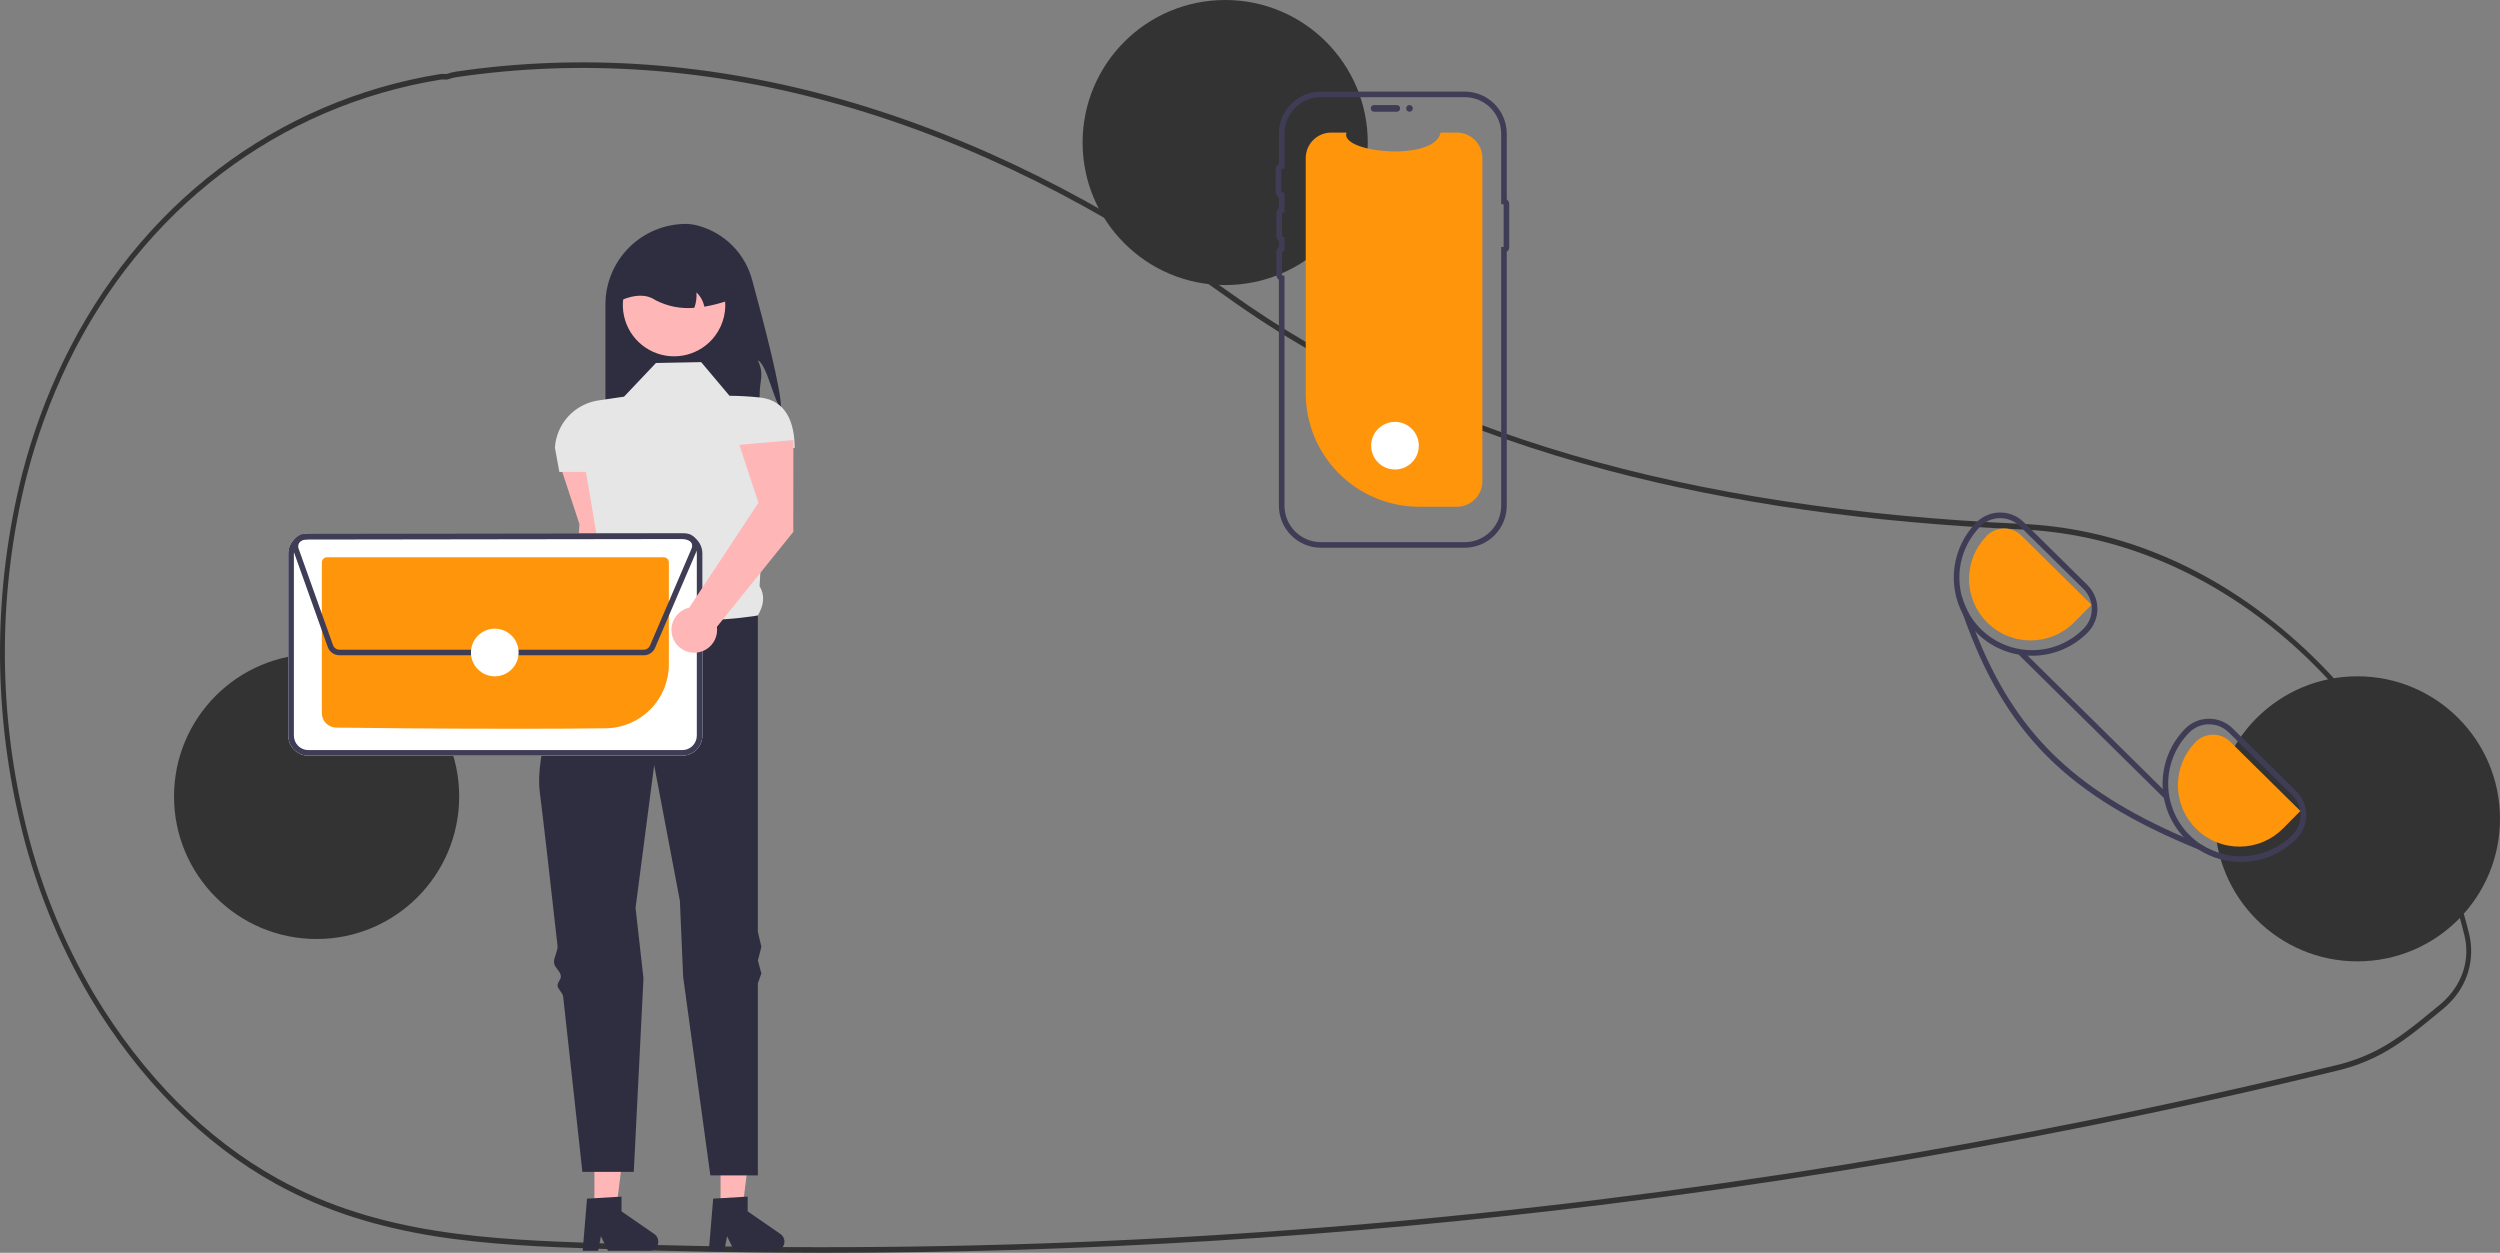 <svg width="447" height="224" viewBox="0 0 447 224" fill="none" xmlns="http://www.w3.org/2000/svg">
<rect x="0" y="0" width="447" height="224" fill="#808080" stroke="none"/>
<g clip-path="url(#clip0_185_96)">
<path d="M147.206 224C133.718 224 120.25 223.759 106.802 223.276C87.588 222.586 67.718 221.873 49.251 211.634C36.332 204.472 24.89 192.981 16.163 178.403C10.33 168.522 6.053 157.802 3.482 146.621C-1.314 126.263 -1.151 105.051 3.958 84.77C5.748 77.816 8.216 71.055 11.327 64.582C24.794 36.703 49.358 17.989 78.721 13.238C78.963 13.206 79.208 13.201 79.452 13.222C79.584 13.229 79.716 13.237 79.85 13.231L80.023 13.176C80.466 13.022 80.92 12.906 81.383 12.827C126.667 6.088 174.539 19.724 219.82 52.259C254.832 77.419 301.231 90.967 361.671 93.678L362.529 93.723C379.355 94.689 395.629 101.623 409.596 113.776C423.382 125.772 433.733 141.776 439.53 160.059C440.243 162.288 440.896 164.609 441.472 166.955C442.008 169.136 441.97 171.419 441.362 173.581C440.754 175.743 439.596 177.711 438.002 179.293V179.297L437.852 179.452C437.489 179.812 437.108 180.157 436.718 180.479L436.26 180.857C432.397 184.037 429.347 186.55 425.696 188.501C423.26 189.794 420.671 190.771 417.988 191.41C403.26 195 388.303 198.328 373.533 201.302C344.848 207.084 315.408 211.853 286.03 215.478C239.973 221.155 193.611 224.001 147.206 224ZM79.109 14.21C79.018 14.209 78.928 14.215 78.839 14.228C49.751 18.934 25.42 37.465 12.085 65.068C9.006 71.476 6.562 78.171 4.79 85.056C-0.272 105.158 -0.434 126.18 4.319 146.358C6.865 157.432 11.101 168.049 16.878 177.836C25.519 192.271 36.844 203.647 49.628 210.733C67.93 220.88 87.705 221.59 106.83 222.276C166.644 224.413 226.534 221.807 285.937 214.484C315.297 210.862 344.718 206.096 373.383 200.318C388.143 197.345 403.09 194.02 417.808 190.432C420.426 189.81 422.954 188.856 425.33 187.595C428.908 185.683 431.929 183.194 435.755 180.044L436.213 179.667C436.548 179.39 436.877 179.094 437.192 178.787L437.282 178.692C440.426 175.525 441.648 171.346 440.636 167.227V167.227C440.067 164.905 439.42 162.609 438.715 160.403C426.873 123.054 396.24 96.659 362.488 94.721L361.634 94.676C334.026 93.438 309.867 90.007 287.779 84.188C261.412 77.241 238.392 66.784 219.36 53.107C174.252 20.696 126.58 7.111 81.493 13.818C81.072 13.891 80.658 13.998 80.254 14.139L79.943 14.227C79.766 14.235 79.589 14.232 79.412 14.22C79.308 14.215 79.207 14.21 79.109 14.21Z" fill="#333333"/>
<path d="M139.625 72.982C138.376 71.784 137.099 65.106 135.505 64.428C136.697 67.061 135.831 67.758 135.825 70.647C135.84 72.288 135.648 73.924 135.255 75.516H108.25V54.449C108.25 52.556 108.623 50.681 109.348 48.932C110.072 47.184 111.134 45.594 112.473 44.256C113.812 42.917 115.402 41.855 117.151 41.131C118.901 40.407 120.776 40.034 122.67 40.034C123.393 40.048 124.111 40.153 124.807 40.347C127.128 40.973 129.244 42.199 130.941 43.901C132.639 45.602 133.859 47.721 134.48 50.043C136.538 57.565 139.813 70.086 139.625 72.982Z" fill="#2F2E41"/>
<path d="M109.834 98.899L109.847 82.478L100.191 83.341L103.599 93.697L102.004 119.729C101.231 119.903 100.524 120.297 99.971 120.865C99.418 121.433 99.043 122.15 98.89 122.927C98.737 123.705 98.814 124.51 99.111 125.245C99.409 125.98 99.913 126.612 100.564 127.065C101.214 127.518 101.983 127.772 102.775 127.796C103.567 127.82 104.35 127.613 105.027 127.2C105.703 126.787 106.245 126.187 106.586 125.471C106.928 124.756 107.053 123.957 106.948 123.171L109.834 98.899Z" fill="#FFB6B6"/>
<path d="M128.837 216.244L132.738 216.243L134.594 201.202H128.836L128.837 216.244Z" fill="#FFB6B6"/>
<path d="M127.516 214.32L133.683 213.952V216.593L139.546 220.641C139.835 220.841 140.053 221.128 140.168 221.461C140.283 221.793 140.288 222.154 140.184 222.49C140.079 222.825 139.869 223.119 139.586 223.327C139.302 223.536 138.96 223.648 138.608 223.648H131.266L130.001 221.036L129.506 223.648H126.738L127.516 214.32Z" fill="#2F2E41"/>
<path d="M106.281 216.244L110.182 216.243L112.038 201.202H106.28L106.281 216.244Z" fill="#FFB6B6"/>
<path d="M104.959 214.32L111.126 213.952V216.593L116.989 220.641C117.279 220.841 117.497 221.128 117.611 221.461C117.726 221.793 117.732 222.154 117.627 222.49C117.522 222.825 117.313 223.119 117.029 223.327C116.746 223.536 116.403 223.648 116.051 223.648H108.709L107.444 221.036L106.95 223.648H104.182L104.959 214.32Z" fill="#2F2E41"/>
<path d="M125.364 64.745L117.282 64.903L111.578 70.923L107.004 71.593C104.935 71.897 103.033 72.9 101.616 74.437C100.199 75.974 99.352 77.951 99.218 80.036L100.01 84.387H104.764L107.514 100.528C106.445 103.252 106.372 105.402 108.567 106.247L115.381 119.077L135.505 110.048C136.525 108.294 136.852 106.533 135.809 104.819L137.248 80.11H142.085C142.085 75.489 140.522 71.593 135.927 71.078C134.103 70.881 132.269 70.776 130.434 70.764L125.364 64.745Z" fill="#E6E6E6"/>
<path d="M135.505 110.048C135.505 110.048 115.856 113.533 108.567 106.247C108.567 106.247 107.827 107.502 106.711 109.585C106.391 110.184 105.771 110.59 105.397 111.315C105.057 111.975 104.183 112.786 103.813 113.533C103.515 114.135 103.993 114.921 103.683 115.571C99.95 123.398 95.589 134.439 96.524 141.729C97.127 146.43 98.372 157.37 99.684 169.12C99.786 170.038 98.956 171.217 99.059 172.142C99.156 173.015 100.186 173.633 100.283 174.508C100.348 175.089 99.629 175.681 99.693 176.261C99.763 176.897 100.618 177.521 100.688 178.155C102.485 194.379 104.13 209.526 104.13 209.526H113.32L115.054 174.932L113.637 162.321L116.965 136.818L121.56 161.054L122.151 174.694L127.008 210.159H135.505V175.827L136.138 174.043L135.505 171.756L136.138 169.291L135.505 166.607V110.048Z" fill="#2F2E41"/>
<path d="M127.843 60.06C126.591 61.722 124.81 62.909 122.794 63.425C120.777 63.94 118.645 63.753 116.749 62.896C114.852 62.038 113.305 60.56 112.361 58.706C111.417 56.852 111.132 54.731 111.555 52.694C111.978 50.656 113.082 48.823 114.685 47.497C116.289 46.171 118.297 45.43 120.378 45.397C122.459 45.363 124.49 46.039 126.135 47.314C127.781 48.588 128.943 50.385 129.43 52.408C129.457 52.517 129.479 52.627 129.5 52.74C129.758 54.008 129.743 55.316 129.458 56.578C129.172 57.84 128.622 59.027 127.843 60.06Z" fill="#FFB6B6"/>
<path d="M125.933 54.835C125.739 53.86 125.247 52.969 124.526 52.285C124.597 53.219 124.468 54.158 124.146 55.038C121.737 55.251 119.317 54.772 117.171 53.657C115.554 52.56 113.497 52.656 111.102 53.657C111.101 52.492 111.331 51.338 111.777 50.262C112.223 49.186 112.876 48.208 113.7 47.384C114.524 46.56 115.503 45.907 116.579 45.461C117.656 45.015 118.81 44.786 119.975 44.786H121.56C123.913 44.786 126.17 45.721 127.834 47.385C129.498 49.048 130.433 51.304 130.434 53.657C128.971 54.181 127.465 54.575 125.933 54.835Z" fill="#2F2E41"/>
<path d="M56.609 167.894C70.688 167.894 82.102 156.485 82.102 142.41C82.102 128.336 70.688 116.926 56.609 116.926C42.53 116.926 31.116 128.336 31.116 142.41C31.116 156.485 42.53 167.894 56.609 167.894Z" fill="#333333"/>
<path d="M219.063 50.968C233.143 50.968 244.556 39.558 244.556 25.484C244.556 11.41 233.143 0 219.063 0C204.984 0 193.57 11.41 193.57 25.484C193.57 39.558 204.984 50.968 219.063 50.968Z" fill="#333333"/>
<path d="M421.508 171.892C435.587 171.892 447 160.482 447 146.408C447 132.333 435.587 120.924 421.508 120.924C407.428 120.924 396.015 132.333 396.015 146.408C396.015 160.482 407.428 171.892 421.508 171.892Z" fill="#333333"/>
<path d="M265.051 28.263V86.05C265.051 87.25 264.577 88.402 263.733 89.255C262.888 90.108 261.741 90.594 260.54 90.606C260.524 90.608 260.507 90.609 260.49 90.609H253.762C248.379 90.609 243.216 88.471 239.41 84.666C235.603 80.86 233.465 75.699 233.465 70.318V28.263C233.465 27.054 233.945 25.894 234.801 25.04C235.656 24.185 236.816 23.704 238.025 23.704H240.751C239.488 27.387 256.63 28.938 257.571 23.704H260.49C261.7 23.704 262.86 24.185 263.715 25.04C264.57 25.895 265.051 27.054 265.051 28.263Z" fill="#FE950B"/>
<path d="M245.085 19.383C245.085 19.225 245.148 19.073 245.26 18.961C245.372 18.849 245.524 18.786 245.683 18.786H249.747C249.905 18.786 250.056 18.849 250.168 18.961C250.28 19.073 250.343 19.225 250.343 19.383C250.343 19.541 250.28 19.693 250.168 19.805C250.056 19.917 249.905 19.98 249.747 19.981H245.683C245.524 19.98 245.372 19.917 245.26 19.805C245.148 19.693 245.085 19.542 245.085 19.383Z" fill="#3F3D56"/>
<path d="M261.887 97.938H236.186C234.192 97.936 232.28 97.143 230.87 95.734C229.46 94.324 228.667 92.413 228.665 90.42V50.025C228.524 49.924 228.409 49.79 228.33 49.636C228.25 49.481 228.209 49.31 228.209 49.136V45.073C228.209 44.9 228.25 44.729 228.33 44.574C228.409 44.419 228.524 44.286 228.665 44.185V43.094C228.524 42.993 228.409 42.86 228.33 42.705C228.25 42.551 228.209 42.38 228.209 42.206V38.143C228.209 37.969 228.25 37.798 228.33 37.644C228.409 37.489 228.524 37.356 228.665 37.254V35.284C228.491 35.19 228.345 35.051 228.244 34.881C228.143 34.711 228.089 34.517 228.09 34.319V30.257C228.089 30.059 228.142 29.865 228.244 29.695C228.345 29.525 228.491 29.386 228.665 29.292V23.892C228.667 21.899 229.46 19.988 230.87 18.579C232.28 17.169 234.192 16.377 236.186 16.374H261.887C263.881 16.377 265.792 17.169 267.202 18.579C268.612 19.988 269.405 21.899 269.408 23.892V35.663C269.543 35.748 269.655 35.865 269.732 36.005C269.81 36.145 269.85 36.302 269.85 36.462V44.208C269.85 44.368 269.81 44.525 269.732 44.665C269.655 44.804 269.543 44.922 269.408 45.007V90.42C269.405 92.413 268.612 94.324 267.202 95.734C265.792 97.143 263.881 97.936 261.887 97.938ZM236.186 17.374C234.457 17.375 232.799 18.063 231.577 19.285C230.354 20.507 229.667 22.164 229.665 23.892V30.142L229.184 30.161C229.159 30.162 229.135 30.172 229.118 30.19C229.1 30.208 229.09 30.232 229.09 30.257V34.319C229.09 34.344 229.1 34.368 229.118 34.386C229.135 34.404 229.159 34.414 229.184 34.415L229.665 34.434V37.956L229.284 38.05C229.263 38.055 229.244 38.067 229.231 38.084C229.217 38.1 229.21 38.121 229.209 38.143V42.206C229.21 42.227 229.217 42.248 229.231 42.265C229.244 42.282 229.263 42.294 229.284 42.299L229.665 42.393V44.886L229.284 44.98C229.263 44.985 229.244 44.997 229.231 45.014C229.217 45.031 229.21 45.052 229.209 45.073V49.136C229.21 49.158 229.217 49.179 229.231 49.196C229.244 49.212 229.263 49.224 229.284 49.23L229.665 49.323V90.42C229.667 92.148 230.354 93.805 231.577 95.028C232.799 96.25 234.457 96.937 236.186 96.939H261.887C263.616 96.937 265.273 96.249 266.496 95.027C267.718 93.805 268.406 92.148 268.408 90.42V44.151H268.851V36.519H268.408V23.892C268.406 22.164 267.718 20.507 266.496 19.285C265.273 18.063 263.616 17.376 261.887 17.374L236.186 17.374Z" fill="#3F3D56"/>
<path d="M252.018 19.981C252.348 19.981 252.615 19.713 252.615 19.383C252.615 19.053 252.348 18.786 252.018 18.786C251.688 18.786 251.42 19.053 251.42 19.383C251.42 19.713 251.688 19.981 252.018 19.981Z" fill="#3F3D56"/>
<path d="M122.006 135.116H55.131C54.181 135.114 53.271 134.736 52.599 134.064C51.928 133.393 51.549 132.483 51.547 131.534V98.96C51.549 98.011 51.928 97.101 52.599 96.43C53.271 95.758 54.181 95.38 55.13 95.377H122.005C122.955 95.38 123.865 95.758 124.537 96.429C125.208 97.1 125.587 98.01 125.589 98.96V131.534C125.587 132.483 125.208 133.393 124.537 134.064C123.866 134.735 122.955 135.114 122.006 135.116Z" fill="white"/>
<path d="M122.006 135.116H55.131C54.181 135.114 53.271 134.736 52.599 134.064C51.928 133.393 51.549 132.483 51.547 131.534V98.96C51.549 98.011 51.928 97.101 52.599 96.43C53.271 95.758 54.181 95.38 55.13 95.377H122.005C122.955 95.38 123.865 95.758 124.537 96.429C125.208 97.1 125.587 98.01 125.589 98.96V131.534C125.587 132.483 125.208 133.393 124.537 134.064C123.866 134.735 122.955 135.114 122.006 135.116ZM55.131 96.377C54.446 96.379 53.79 96.652 53.306 97.136C52.821 97.62 52.548 98.276 52.547 98.961V131.534C52.549 132.218 52.822 132.874 53.306 133.358C53.79 133.842 54.447 134.115 55.131 134.117H122.005C122.69 134.115 123.346 133.842 123.83 133.358C124.315 132.874 124.588 132.218 124.59 131.533V98.96C124.587 98.275 124.315 97.62 123.83 97.135C123.346 96.651 122.69 96.379 122.005 96.377L55.131 96.377Z" fill="#3F3D56"/>
<path d="M92.153 130.302C78.964 130.302 65.211 130.176 60.08 130.095C59.405 130.081 58.762 129.804 58.288 129.322C57.815 128.841 57.548 128.194 57.546 127.519V100.555C57.546 100.313 57.642 100.081 57.813 99.91C57.984 99.739 58.215 99.643 58.457 99.642H118.678C118.92 99.642 119.152 99.738 119.323 99.909C119.494 100.079 119.591 100.311 119.592 100.552V118.847C119.58 121.833 118.399 124.696 116.3 126.822C114.202 128.947 111.353 130.166 108.366 130.216C103.584 130.278 97.921 130.302 92.153 130.302Z" fill="#FE950B"/>
<path d="M115.103 117.166H60.689C60.233 117.165 59.789 117.023 59.417 116.761C59.044 116.499 58.762 116.128 58.607 115.699L52.449 98.427C52.33 98.094 52.293 97.737 52.341 97.387C52.388 97.036 52.52 96.703 52.723 96.413C52.927 96.124 53.197 95.888 53.511 95.725C53.825 95.562 54.173 95.476 54.527 95.475L122.544 95.381C122.867 95.38 123.187 95.451 123.48 95.588C123.773 95.724 124.032 95.923 124.24 96.171C124.448 96.418 124.599 96.709 124.682 97.021C124.766 97.333 124.78 97.66 124.723 97.978L124.775 98L124.58 98.456L124.578 98.46L117.133 115.827C116.963 116.225 116.68 116.564 116.32 116.802C115.959 117.04 115.536 117.167 115.103 117.166ZM122.547 96.38L54.529 96.475C54.335 96.475 54.144 96.522 53.972 96.611C53.8 96.701 53.652 96.83 53.541 96.989C53.429 97.147 53.357 97.33 53.331 97.522C53.305 97.714 53.325 97.909 53.39 98.091L59.549 115.363C59.633 115.598 59.788 115.801 59.992 115.945C60.197 116.089 60.44 116.166 60.69 116.167H115.103C115.34 116.167 115.571 116.098 115.769 115.967C115.966 115.837 116.121 115.651 116.214 115.434L123.66 98.067C123.738 97.883 123.77 97.682 123.753 97.483C123.735 97.283 123.668 97.091 123.558 96.924C123.447 96.757 123.297 96.62 123.121 96.525C122.945 96.43 122.747 96.38 122.547 96.38Z" fill="#3F3D56"/>
<path d="M88.467 120.926C90.82 120.926 92.728 119.019 92.728 116.667C92.728 114.314 90.82 112.407 88.467 112.407C86.114 112.407 84.206 114.314 84.206 116.667C84.206 119.019 86.114 120.926 88.467 120.926Z" fill="white"/>
<path d="M249.422 83.949C251.775 83.949 253.683 82.042 253.683 79.69C253.683 77.338 251.775 75.431 249.422 75.431C247.069 75.431 245.161 77.338 245.161 79.69C245.161 82.042 247.069 83.949 249.422 83.949Z" fill="white"/>
<path d="M410.576 141.471L399.194 130.238C398.64 129.687 397.982 129.25 397.259 128.954C396.536 128.657 395.762 128.506 394.98 128.509H394.94C394.152 128.511 393.373 128.67 392.647 128.975C391.921 129.28 391.263 129.727 390.711 130.288C388.166 132.863 386.719 136.323 386.673 139.942C386.627 143.562 387.987 147.058 390.466 149.696C390.586 149.826 390.711 149.951 390.836 150.075C391.528 150.763 392.292 151.375 393.115 151.899C395.366 153.353 397.989 154.122 400.668 154.113H400.753C402.592 154.107 404.411 153.736 406.106 153.022C407.8 152.309 409.337 151.266 410.626 149.956C411.742 148.823 412.364 147.293 412.355 145.703C412.346 144.112 411.706 142.59 410.576 141.471ZM409.916 149.251C407.803 151.379 405.02 152.714 402.037 153.031C399.054 153.347 396.054 152.627 393.54 150.99C392.821 150.514 392.15 149.97 391.536 149.366C389.083 146.945 387.693 143.649 387.672 140.203C387.65 136.757 388.999 133.444 391.421 130.993C391.881 130.524 392.43 130.151 393.036 129.896C393.642 129.641 394.293 129.509 394.95 129.508H394.98C395.631 129.506 396.276 129.632 396.878 129.879C397.48 130.126 398.027 130.489 398.489 130.948L409.871 142.185C410.813 143.117 411.347 144.384 411.355 145.709C411.364 147.034 410.846 148.308 409.916 149.251Z" fill="#3F3D56"/>
<path d="M373.231 104.604L361.849 93.366C360.728 92.255 359.213 91.633 357.635 91.637H357.6C356.811 91.64 356.031 91.8 355.305 92.106C354.578 92.412 353.919 92.859 353.366 93.421C351.262 95.557 349.898 98.311 349.473 101.278C349.049 104.245 349.586 107.271 351.007 109.911L351.012 109.916C351.598 110.995 352.326 111.992 353.176 112.879C353.271 112.989 353.381 113.099 353.491 113.209C356.105 115.802 359.641 117.254 363.323 117.246H363.413C365.252 117.238 367.072 116.867 368.766 116.152C370.46 115.438 371.997 114.395 373.286 113.084C373.839 112.523 374.277 111.86 374.573 111.13C374.87 110.401 375.02 109.62 375.015 108.832C375.01 108.045 374.85 107.266 374.544 106.541C374.237 105.815 373.791 105.157 373.231 104.604ZM372.571 112.384C371.374 113.601 369.949 114.569 368.376 115.232C366.803 115.895 365.115 116.24 363.408 116.247H363.323C360.76 116.246 358.255 115.487 356.122 114.066C353.989 112.646 352.324 110.626 351.336 108.262C350.348 105.898 350.081 103.294 350.57 100.779C351.058 98.263 352.28 95.949 354.081 94.126C355.013 93.184 356.28 92.65 357.606 92.642C358.931 92.633 360.205 93.151 361.149 94.081L372.531 105.314C373.472 106.247 374.005 107.515 374.013 108.841C374.02 110.166 373.502 111.44 372.571 112.384Z" fill="#3F3D56"/>
<path d="M411.303 145.002L398.755 132.613C397.932 131.803 396.821 131.352 395.666 131.359C394.51 131.366 393.405 131.831 392.593 132.652C391.576 133.678 390.772 134.895 390.226 136.233C389.68 137.571 389.403 139.003 389.411 140.447C389.419 141.892 389.712 143.321 390.273 144.652C390.834 145.984 391.652 147.191 392.68 148.207C393.709 149.222 394.927 150.024 396.266 150.569C397.604 151.113 399.037 151.388 400.482 151.378C401.928 151.368 403.357 151.074 404.688 150.512C406.019 149.949 407.226 149.13 408.241 148.101L411.303 145.002Z" fill="#FE950B"/>
<path d="M373.96 108.134L361.412 95.745C360.589 94.934 359.478 94.483 358.323 94.49C357.168 94.497 356.062 94.962 355.25 95.783C354.233 96.81 353.429 98.027 352.883 99.364C352.337 100.702 352.06 102.134 352.069 103.579C352.077 105.023 352.37 106.452 352.931 107.783C353.492 109.115 354.309 110.323 355.338 111.338C356.366 112.353 357.584 113.156 358.923 113.7C360.262 114.244 361.695 114.519 363.14 114.509C364.585 114.5 366.014 114.205 367.345 113.643C368.676 113.081 369.884 112.262 370.898 111.233L373.96 108.134Z" fill="#FE950B"/>
<path d="M397.513 152.719L397.214 153.508C395.804 152.974 394.438 152.437 393.115 151.899C369.681 142.34 358.494 131.152 351.011 109.916L351.006 109.911C350.651 108.911 350.307 107.889 349.972 106.843L350.761 106.588C351.026 107.594 351.412 108.564 351.911 109.476C352.321 110.64 352.743 111.775 353.176 112.879C360.209 130.803 370.581 141.046 390.465 149.696C391.465 150.13 392.49 150.562 393.54 150.99C394.758 151.784 396.102 152.368 397.513 152.719Z" fill="#3F3D56"/>
<path d="M361.64 116.337L360.938 117.048L386.899 142.681L387.602 141.969L361.64 116.337Z" fill="#3F3D56"/>
<path d="M141.843 95.097L141.856 78.676L132.2 79.539L135.608 89.896L123.238 108.641C122.464 108.814 121.758 109.209 121.205 109.777C120.652 110.345 120.276 111.061 120.123 111.839C119.971 112.617 120.048 113.422 120.345 114.157C120.642 114.891 121.147 115.524 121.797 115.977C122.448 116.43 123.216 116.684 124.008 116.708C124.801 116.732 125.583 116.525 126.26 116.112C126.937 115.699 127.479 115.098 127.82 114.383C128.161 113.668 128.286 112.869 128.181 112.083L141.843 95.097Z" fill="#FFB6B6"/>
</g>
<defs>
<clipPath id="clip0_185_96">
<rect width="447" height="224" fill="white"/>
</clipPath>
</defs>
</svg>
